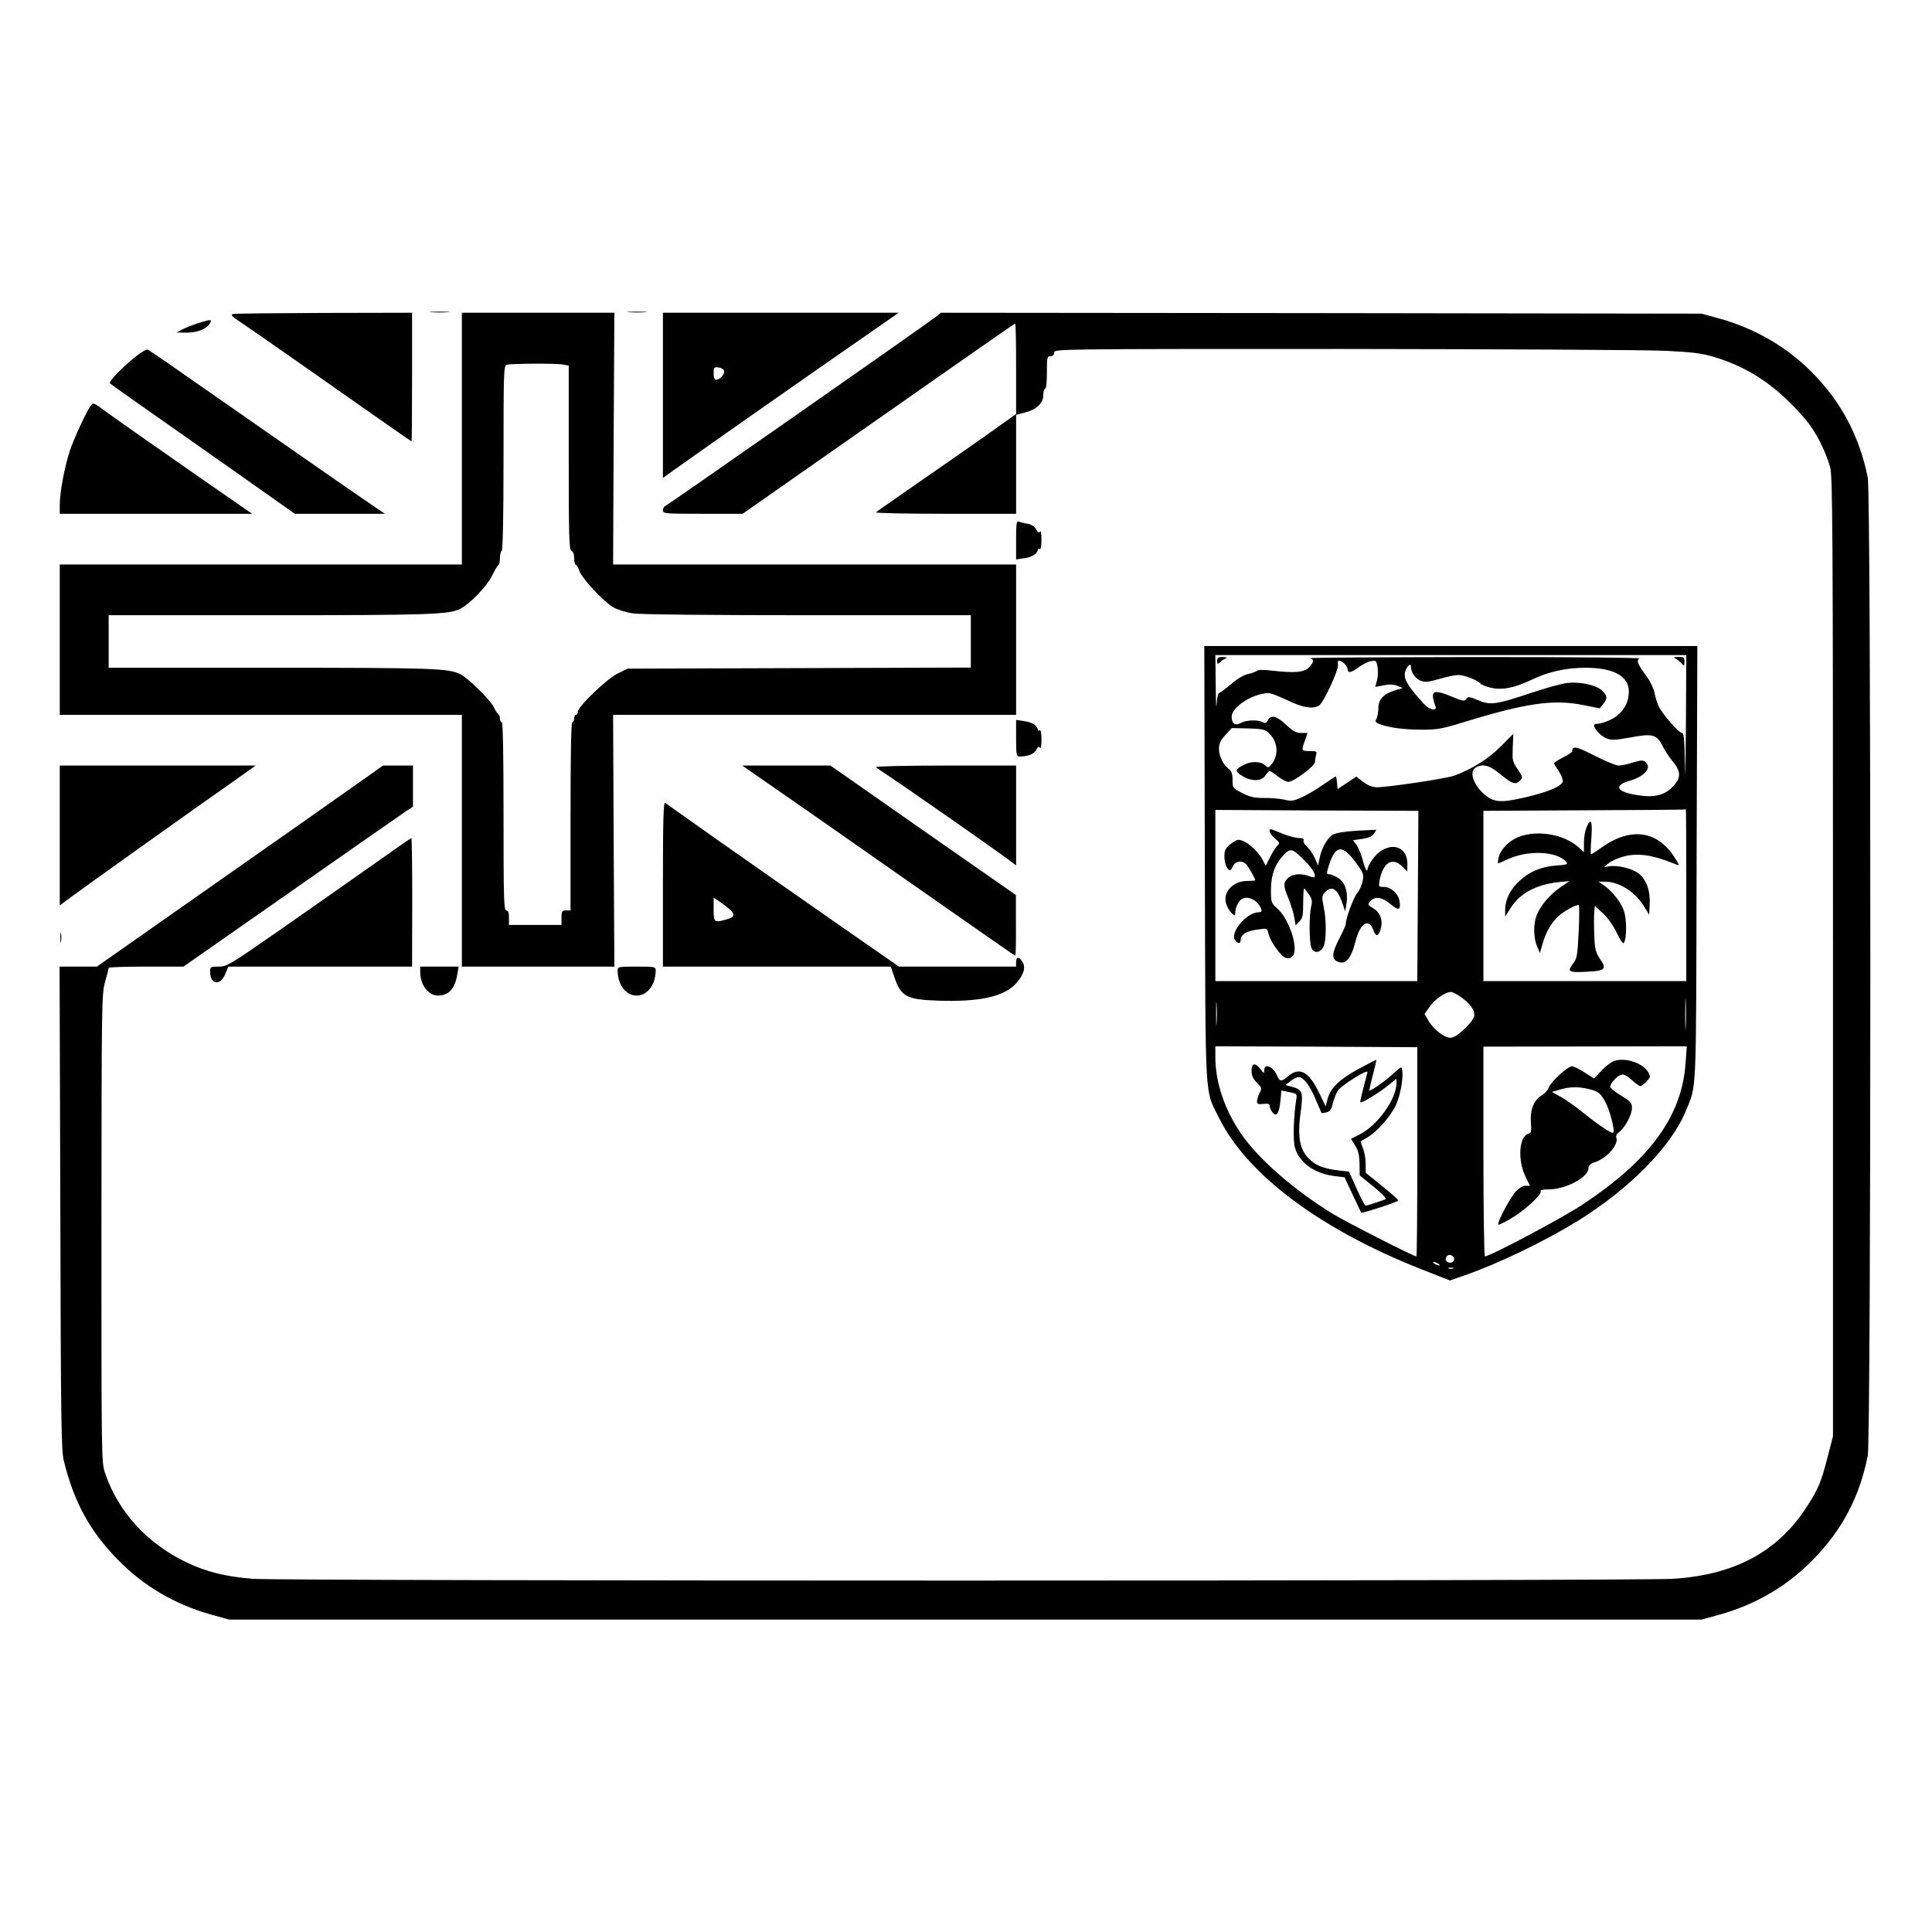 <?xml version="1.0" standalone="no"?>
<!DOCTYPE svg PUBLIC "-//W3C//DTD SVG 20010904//EN"
 "http://www.w3.org/TR/2001/REC-SVG-20010904/DTD/svg10.dtd">
<svg version="1.0" xmlns="http://www.w3.org/2000/svg"
 width="2048pt" height="2048pt" viewBox="0 0 2048 2048"
 preserveAspectRatio="xMidYMid meet">
<g transform="translate(0,2048) scale(0.192,-0.192)"
fill="#000000" stroke="none">
<path d="M2383 8943 c26 -2 67 -2 90 0 23 2 2 3 -48 3 -49 0 -68 -1 -42 -3z
M3473 8943 c26 -2 67 -2 90 0 23 2 2 3 -48 3 -49 0 -68 -1 -42 -3z M1287 8933
c-15 -4 -7 -13 35 -41 75 -50 441 -306 715 -499 127 -89 233 -163 235 -163 2
0 3 160 3 355 l0 355 -485 -1 c-267 -1 -493 -3 -503 -6z M2550 8245 l0 -695
-1110 0 -1110 0 0 -415 0 -415 1110 0 1110 0 0 -695 0 -695 421 0 421 0 -4
695 -3 695 1113 0 1112 0 0 415 0 415 -1112 0 -1113 0 3 695 4 695 -421 0
-421 0 0 -695z m559 409 l31 -6 0 -508 c0 -442 2 -509 15 -514 9 -3 15 -19 15
-41 0 -19 4 -35 8 -35 4 0 14 -15 20 -34 16 -44 132 -169 186 -201 24 -14 71
-29 111 -35 43 -6 420 -10 968 -10 l897 0 0 -145 0 -144 -947 -3 -948 -3 -55
-27 c-61 -30 -220 -183 -220 -212 0 -9 -4 -16 -10 -16 -5 0 -10 -9 -10 -20 0
-11 -4 -20 -10 -20 -7 0 -10 -180 -10 -520 l0 -520 -25 0 c-22 0 -25 -4 -25
-40 l0 -40 -145 0 -145 0 0 40 c0 29 -4 40 -15 40 -13 0 -15 64 -15 520 0 340
-3 520 -10 520 -5 0 -10 9 -10 19 0 11 -3 21 -7 23 -5 2 -17 20 -27 41 -22 42
-139 158 -184 181 -63 33 -155 36 -1049 36 l-893 0 0 145 0 145 888 0 c882 0
992 4 1052 35 55 28 147 124 176 182 16 32 32 60 37 61 4 2 7 19 7 37 0 19 5
37 10 40 6 4 10 187 10 515 0 476 1 509 18 513 27 7 276 8 311 1z M3660 8484
l0 -456 53 38 c91 66 813 572 1036 726 l213 148 -651 0 -651 0 0 -456z m338
135 c4 -19 -23 -49 -44 -49 -9 0 -14 11 -14 36 0 33 2 35 27 32 16 -2 29 -10
31 -19z M5165 8916 c-48 -38 -1479 -1038 -1492 -1043 -7 -3 -13 -14 -13 -24 0
-18 11 -19 220 -19 l220 0 503 352 c770 539 997 698 1002 698 3 0 5 -112 5
-250 l0 -249 -167 -119 c-93 -65 -265 -186 -383 -267 -118 -82 -219 -152 -224
-157 -6 -4 166 -8 382 -8 l392 0 0 273 0 273 48 13 c65 16 102 52 102 96 0 19
5 35 10 35 6 0 10 37 10 90 0 83 1 90 20 90 13 0 20 7 20 20 0 20 7 20 1593
20 875 -1 1675 -5 1777 -10 152 -7 201 -13 273 -34 197 -58 359 -170 510 -351
52 -62 104 -164 131 -256 14 -47 16 -328 16 -2702 l0 -2650 -30 -116 c-37
-143 -51 -175 -117 -277 -160 -246 -398 -373 -738 -394 -202 -13 -7681 -13
-7840 0 -148 12 -255 38 -364 90 -219 105 -378 279 -451 494 -20 58 -20 84
-20 1350 1 1247 1 1293 20 1361 11 39 20 73 20 78 0 4 93 7 206 7 l207 0 591
413 c325 228 610 426 634 442 l42 28 0 113 0 114 -82 0 -83 0 -180 -127 c-99
-70 -454 -320 -790 -555 l-610 -428 -103 0 -103 0 4 -1332 c3 -1198 5 -1340
20 -1399 56 -226 142 -384 296 -542 143 -147 317 -249 518 -305 l98 -27 4065
0 4065 0 98 27 c201 56 375 158 518 305 161 165 256 346 301 573 19 96 19
5304 0 5400 -46 228 -147 419 -308 581 -138 140 -316 243 -511 297 l-98 27
-2100 3 -2100 2 -30 -24z M1090 8881 c-30 -10 -68 -25 -85 -34 l-30 -16 53 -1
c60 0 111 19 130 50 15 25 7 25 -68 1z M753 8701 c-75 -59 -156 -142 -146
-151 9 -8 191 -136 685 -483 l336 -237 249 0 248 0 -40 27 c-48 31 -779 540
-1058 735 -109 77 -204 141 -211 144 -7 3 -36 -13 -63 -35z M502 8428 c-22
-28 -92 -177 -116 -249 -29 -87 -56 -230 -56 -300 l0 -49 531 0 531 0 -218
151 c-298 207 -506 353 -585 410 -74 54 -73 54 -87 37z M5610 7685 l0 -107 47
7 c42 6 72 26 73 48 0 5 5 5 10 2 6 -4 10 16 10 52 0 33 -4 53 -8 45 -6 -9
-12 -6 -21 12 -9 16 -26 27 -48 31 -19 3 -41 9 -49 12 -12 4 -14 -13 -14 -102z
M6652 5898 c4 -1348 -2 -1240 78 -1403 155 -313 558 -615 1115 -835 l160 -63
80 28 c188 65 444 189 626 301 287 178 515 410 596 606 61 150 57 54 60 1366
l4 1202 -1361 0 -1361 0 3 -1202z m2656 750 c-2 -222 -4 -319 -5 -215 -3 151
-6 187 -17 187 -17 0 -107 103 -128 147 -9 18 -19 51 -23 73 -4 22 -22 62 -41
88 -53 72 -61 92 -43 103 8 5 -350 8 -911 8 -509 -1 -917 -3 -907 -6 24 -6 21
-25 -8 -53 -28 -26 -78 -30 -202 -16 -48 6 -77 5 -85 -2 -7 -5 -29 -13 -49
-17 -21 -4 -58 -26 -93 -56 -32 -27 -62 -49 -66 -49 -5 0 -11 -28 -13 -62 -2
-35 -4 12 -5 105 l-2 167 1300 0 1300 0 -2 -402z m-1886 355 c10 -9 18 -22 18
-29 0 -25 17 -23 57 6 23 17 54 33 71 36 29 6 31 4 37 -30 4 -20 3 -53 -2 -74
l-10 -38 46 9 c32 6 55 6 76 -3 l30 -12 -44 -13 c-62 -19 -91 -50 -91 -97 0
-22 -5 -48 -10 -59 -9 -16 -7 -21 17 -30 53 -20 128 -30 228 -31 90 0 114 4
235 41 344 106 497 128 661 95 l91 -18 19 23 c25 31 24 47 -7 76 -33 30 -121
49 -191 41 -29 -3 -119 -28 -200 -55 -194 -65 -225 -69 -293 -40 -48 20 -54
21 -64 7 -11 -15 -19 -13 -84 14 -82 34 -107 32 -100 -10 3 -15 9 -35 13 -44
12 -30 -33 -22 -63 12 -96 105 -117 144 -102 184 11 29 30 43 30 22 0 -31 23
-65 52 -77 26 -10 41 -9 104 9 40 12 88 22 106 22 34 0 111 -31 122 -48 3 -5
28 -15 55 -22 63 -15 132 -2 228 44 90 44 191 66 296 66 157 0 241 -47 240
-133 -1 -53 -22 -96 -63 -130 -28 -24 -86 -47 -117 -47 -33 0 11 -61 57 -80
27 -11 47 -10 131 5 123 23 145 17 177 -45 12 -25 38 -64 57 -87 48 -57 47
-93 -3 -143 -46 -46 -105 -59 -200 -42 -108 18 -124 52 -35 78 84 24 125 73
87 104 -12 11 -24 10 -68 -3 -29 -10 -65 -17 -79 -17 -15 0 -75 25 -134 55
-102 52 -122 56 -123 23 0 -4 -22 -19 -50 -33 -27 -14 -50 -28 -50 -32 0 -4
12 -24 26 -44 14 -21 24 -46 22 -56 -5 -27 -79 -59 -209 -89 -135 -31 -172
-28 -225 18 -62 55 -84 127 -45 148 39 21 75 11 131 -35 68 -56 87 -63 111
-39 18 18 17 20 -12 64 -29 42 -30 50 -27 120 l3 75 -70 -70 c-69 -69 -160
-126 -257 -161 -44 -16 -366 -64 -428 -64 -23 1 -48 10 -74 30 l-38 29 -52
-35 -51 -34 -3 35 c-2 19 -5 35 -7 35 -2 0 -33 -20 -69 -45 -35 -25 -88 -56
-118 -70 -47 -21 -58 -23 -98 -13 -25 5 -75 10 -111 9 -53 0 -77 5 -120 27
-53 27 -54 28 -54 72 0 35 -5 49 -23 63 -31 26 -52 70 -52 111 0 27 9 46 35
74 l35 39 90 -2 c79 -2 95 -6 115 -25 50 -47 57 -121 16 -172 -18 -22 -20 -22
-38 -5 -25 21 -74 22 -116 1 -49 -25 -50 -36 -9 -61 51 -32 107 -31 128 2 9
14 20 25 24 25 4 0 24 -13 45 -30 21 -16 47 -30 59 -30 28 0 146 88 146 109 0
9 3 26 6 39 6 20 3 22 -35 22 -46 0 -47 1 -26 59 l14 41 -35 0 c-28 0 -45 9
-83 45 -52 49 -84 57 -101 25 -9 -16 -15 -18 -30 -10 -26 14 -90 12 -120 -5
-31 -17 -50 -4 -50 35 0 54 120 130 205 130 12 0 58 -18 104 -40 83 -40 135
-49 172 -30 25 14 111 198 106 228 -5 26 9 29 35 5z m406 -1283 l-3 -470 -557
0 -558 0 0 473 0 472 560 -3 561 -2 -3 -470z m1482 5 l0 -475 -560 0 -560 0 0
470 0 470 558 3 c306 1 558 3 560 5 1 1 2 -212 2 -473z m-3 -727 c-1 -40 -3
-10 -3 67 0 77 1 110 3 73 2 -37 2 -100 0 -140z m-1240 163 c50 -36 73 -68 73
-99 0 -30 -88 -117 -125 -124 -33 -7 -98 41 -129 94 l-21 37 30 42 c30 41 85
79 116 79 9 0 34 -13 56 -29z m-1350 -143 c-2 -29 -3 -6 -3 52 0 58 1 81 3 53
2 -29 2 -77 0 -105z m1108 -710 c0 -318 -2 -578 -5 -578 -16 0 -380 186 -460
234 -216 132 -415 306 -509 445 -91 134 -141 283 -141 422 l0 59 558 -2 557
-3 0 -577z m1481 488 c-20 -291 -197 -534 -566 -778 -112 -75 -514 -288 -542
-288 -4 0 -8 261 -8 579 l0 579 561 1 562 1 -7 -94z m-1278 -1077 c4 -19 -19
-31 -38 -19 -18 11 -4 42 17 38 10 -2 19 -10 21 -19z m-88 -29 c8 -5 11 -10 5
-10 -5 0 -17 5 -25 10 -8 5 -10 10 -5 10 6 0 17 -5 25 -10z m83 -27 c-7 -2
-19 -2 -25 0 -7 3 -2 5 12 5 14 0 19 -2 13 -5z M6720 7018 c0 -19 2 -20 18 -6
9 9 24 18 32 21 8 3 0 6 -17 6 -27 1 -33 -3 -33 -21z M9255 7028 c11 -6 25
-19 32 -27 11 -14 12 -12 13 12 0 24 -4 27 -32 27 -30 -1 -31 -2 -13 -12z
M7010 6076 c0 -8 13 -25 30 -39 26 -22 27 -27 14 -38 -9 -7 -27 -35 -41 -63
l-25 -50 -15 30 c-30 57 -97 114 -137 114 -8 0 -28 -12 -45 -26 -26 -21 -31
-33 -31 -67 0 -23 7 -51 15 -61 16 -21 17 -21 34 12 14 27 52 29 73 5 14 -17
48 -77 48 -86 0 -2 -19 -4 -43 -4 -80 0 -138 -63 -117 -127 6 -19 20 -42 30
-51 19 -17 20 -17 20 4 0 25 17 62 34 73 34 23 92 -6 109 -54 5 -13 1 -18 -14
-18 -67 0 -162 -115 -129 -155 17 -21 30 -19 30 5 0 27 35 48 96 55 50 7 51 7
57 -22 8 -40 67 -125 94 -134 16 -6 27 -3 39 8 37 37 -17 205 -84 264 -34 30
-35 34 -35 103 0 83 23 144 72 194 38 38 46 35 114 -33 42 -42 65 -80 54 -91
-2 -3 -16 0 -31 6 -43 16 -90 12 -114 -10 -28 -26 -28 -43 3 -117 13 -34 28
-80 31 -103 l7 -42 21 21 c18 19 21 33 21 106 0 46 3 81 6 77 42 -52 47 -63
38 -100 -12 -51 -11 -195 1 -227 13 -34 49 -31 67 5 16 32 17 146 1 221 -11
53 -10 60 7 79 37 40 69 21 96 -59 l16 -46 7 43 c10 64 -8 119 -47 142 -18 11
-39 20 -49 20 -15 0 -15 4 -1 49 36 112 73 117 146 19 43 -58 47 -66 41 -103
-4 -22 -17 -53 -30 -68 -21 -25 -64 -140 -64 -172 0 -7 -16 -42 -35 -79 -40
-77 -44 -111 -15 -126 46 -25 79 10 104 110 26 102 73 130 99 60 14 -38 29
-34 41 12 12 47 -5 88 -45 112 -29 17 -30 19 -13 37 26 29 65 23 111 -16 46
-39 59 -34 49 20 -8 41 -48 75 -87 75 -27 0 -28 2 -23 33 19 101 70 134 125
81 l29 -28 0 41 c0 115 -123 127 -196 20 -13 -20 -24 -42 -24 -48 0 -25 -16 6
-28 55 -7 27 -22 61 -32 77 l-20 27 50 7 c34 5 55 14 65 28 8 11 14 21 12 22
-1 1 -50 -2 -109 -5 -74 -5 -114 -12 -132 -23 -30 -20 -61 -77 -71 -131 l-8
-38 -18 41 c-9 22 -29 50 -42 62 -14 12 -23 28 -20 35 4 10 -4 14 -26 14 -17
0 -59 11 -93 25 -72 29 -68 29 -68 11z M8759 6098 c-8 -18 -14 -56 -14 -85 l0
-52 -25 24 c-86 81 -255 105 -357 51 -42 -22 -82 -68 -89 -104 -4 -18 -5 -32
-2 -32 2 0 23 9 46 20 114 55 279 49 330 -13 10 -12 2 -15 -56 -19 -81 -6
-145 -32 -202 -84 -51 -46 -79 -103 -80 -158 l0 -40 30 47 c52 83 143 131 270
144 l55 5 -51 -35 c-58 -40 -107 -98 -129 -151 -20 -47 -19 -127 1 -174 l16
-37 13 45 c18 68 50 123 91 160 33 29 90 60 110 60 4 0 4 -66 0 -147 -7 -135
-9 -149 -33 -179 -32 -43 -22 -48 82 -42 97 4 107 15 69 70 -25 38 -29 53 -32
133 -2 50 -2 106 0 125 l3 35 44 -40 c27 -24 57 -67 77 -108 18 -38 35 -63 39
-57 17 27 17 128 1 177 -17 50 -67 113 -116 145 l-25 17 31 0 c79 2 168 -53
218 -132 l31 -51 3 59 c4 75 -19 137 -62 170 -36 27 -114 46 -161 39 l-30 -5
24 20 c13 12 48 28 79 37 81 24 165 12 296 -42 19 -7 19 -7 0 25 -94 160 -244
186 -408 71 -31 -22 -59 -40 -62 -40 -3 0 -2 41 2 90 7 96 -3 116 -27 58z
M7501 4765 c-107 -58 -155 -105 -171 -165 l-11 -42 -34 71 c-58 121 -109 150
-173 96 -38 -32 -47 -31 -62 5 -20 48 -70 68 -70 29 0 -21 -1 -20 -21 5 -30
38 -49 34 -49 -10 0 -26 8 -43 29 -65 28 -28 29 -31 15 -57 -7 -15 -14 -35
-14 -46 0 -15 6 -17 35 -14 27 3 35 0 35 -12 0 -8 7 -24 15 -34 22 -29 37 -8
44 61 l6 59 44 -9 c43 -9 43 -9 37 -45 -14 -90 -18 -219 -7 -260 23 -84 109
-146 223 -159 l51 -6 45 -96 c25 -53 46 -97 47 -99 5 -6 205 59 205 67 0 4
-40 40 -90 80 l-90 73 0 49 c0 27 -7 66 -15 86 -8 20 -14 37 -13 38 2 1 19 11
39 23 55 33 127 116 156 178 25 55 41 146 35 192 -3 22 -5 22 -45 -15 -52 -48
-137 -107 -137 -95 0 4 9 43 20 86 12 43 20 79 18 81 -2 1 -45 -22 -97 -50z
m49 -17 c0 -2 -9 -37 -20 -78 -11 -41 -20 -81 -20 -87 0 -14 91 41 158 94 l42
34 0 -25 c0 -87 -105 -233 -202 -282 l-49 -25 23 -37 c17 -27 23 -53 24 -101
l1 -64 78 -63 c49 -40 72 -66 64 -69 -53 -19 -103 -35 -109 -35 -4 0 -27 42
-50 94 l-42 94 -52 6 c-78 9 -122 24 -156 53 -63 53 -79 125 -59 269 15 110
10 124 -46 140 l-38 10 28 22 c15 12 36 22 45 22 27 0 63 -48 95 -126 16 -38
30 -70 31 -72 1 -2 13 0 27 3 20 5 28 16 36 52 7 25 19 56 28 69 19 29 164
119 163 102z M8914 4810 c-17 -6 -50 -30 -72 -54 l-41 -44 -53 34 c-29 18 -60
34 -69 34 -23 0 -114 -83 -128 -117 -6 -16 -24 -35 -39 -44 -43 -24 -65 -80
-60 -150 4 -49 2 -58 -14 -62 -52 -14 -60 -147 -15 -238 l24 -49 -25 0 c-14 0
-36 -13 -53 -31 -30 -32 -106 -175 -97 -184 2 -2 33 12 68 33 75 43 175 135
166 151 -5 7 9 11 43 11 97 0 221 67 221 118 0 14 11 24 35 32 67 22 133 98
119 135 -4 10 1 22 15 31 31 22 71 96 71 133 0 28 -7 36 -60 69 -33 20 -60 42
-60 48 0 19 38 61 61 67 14 4 32 -5 58 -29 21 -19 43 -34 48 -34 5 0 20 11 34
26 22 23 22 27 9 51 -29 50 -123 82 -186 63z m-114 -164 c27 -9 41 -23 63 -63
26 -48 54 -159 44 -170 -8 -7 -84 44 -162 107 -38 32 -94 71 -123 88 l-54 30
34 10 c68 22 125 21 198 -2z M5610 6591 c0 -92 2 -101 19 -101 45 0 79 13 92
36 9 18 15 21 21 12 4 -8 8 12 8 45 0 36 -4 56 -10 52 -5 -3 -10 -3 -10 2 -1
22 -31 42 -73 48 l-47 7 0 -101z M330 6054 l0 -386 43 32 c54 41 755 541 916
653 l123 87 -541 0 -541 0 0 -386z M4311 6292 c118 -81 456 -318 752 -525 296
-207 540 -377 542 -377 3 0 5 75 4 168 l0 167 -512 357 -512 358 -244 0 -243
0 213 -148z M4836 6431 c5 -4 45 -32 89 -61 89 -59 550 -381 633 -442 l52 -39
0 276 0 275 -392 0 c-221 0 -388 -4 -382 -9z M3660 5786 l0 -456 629 0 629 0
18 -52 c37 -113 66 -130 244 -136 232 -8 369 23 434 100 40 47 50 85 30 116
-19 29 -34 28 -34 -3 l0 -25 -323 0 -324 0 -89 62 c-256 177 -965 673 -1069
748 -66 47 -126 89 -132 94 -10 6 -13 -87 -13 -448z m368 -139 c32 -29 27 -45
-15 -56 -71 -20 -73 -18 -73 55 l0 65 33 -22 c17 -12 42 -31 55 -42z M2050
5886 c-118 -83 -345 -243 -505 -354 -278 -193 -292 -202 -337 -202 -46 0 -48
-1 -48 -28 0 -72 57 -80 84 -12 l16 40 507 0 508 0 1 355 c0 195 -2 355 -5
355 -3 -1 -103 -70 -221 -154z M333 5490 c0 -25 2 -35 4 -22 2 12 2 32 0 45
-2 12 -4 2 -4 -23z M2320 5301 c0 -73 45 -131 99 -131 59 1 93 38 106 118 l7
42 -106 0 -106 0 0 -29z M3410 5308 c0 -78 46 -138 105 -138 59 0 105 60 105
138 0 21 -3 22 -105 22 -102 0 -105 -1 -105 -22z"/>
</g>
</svg>

